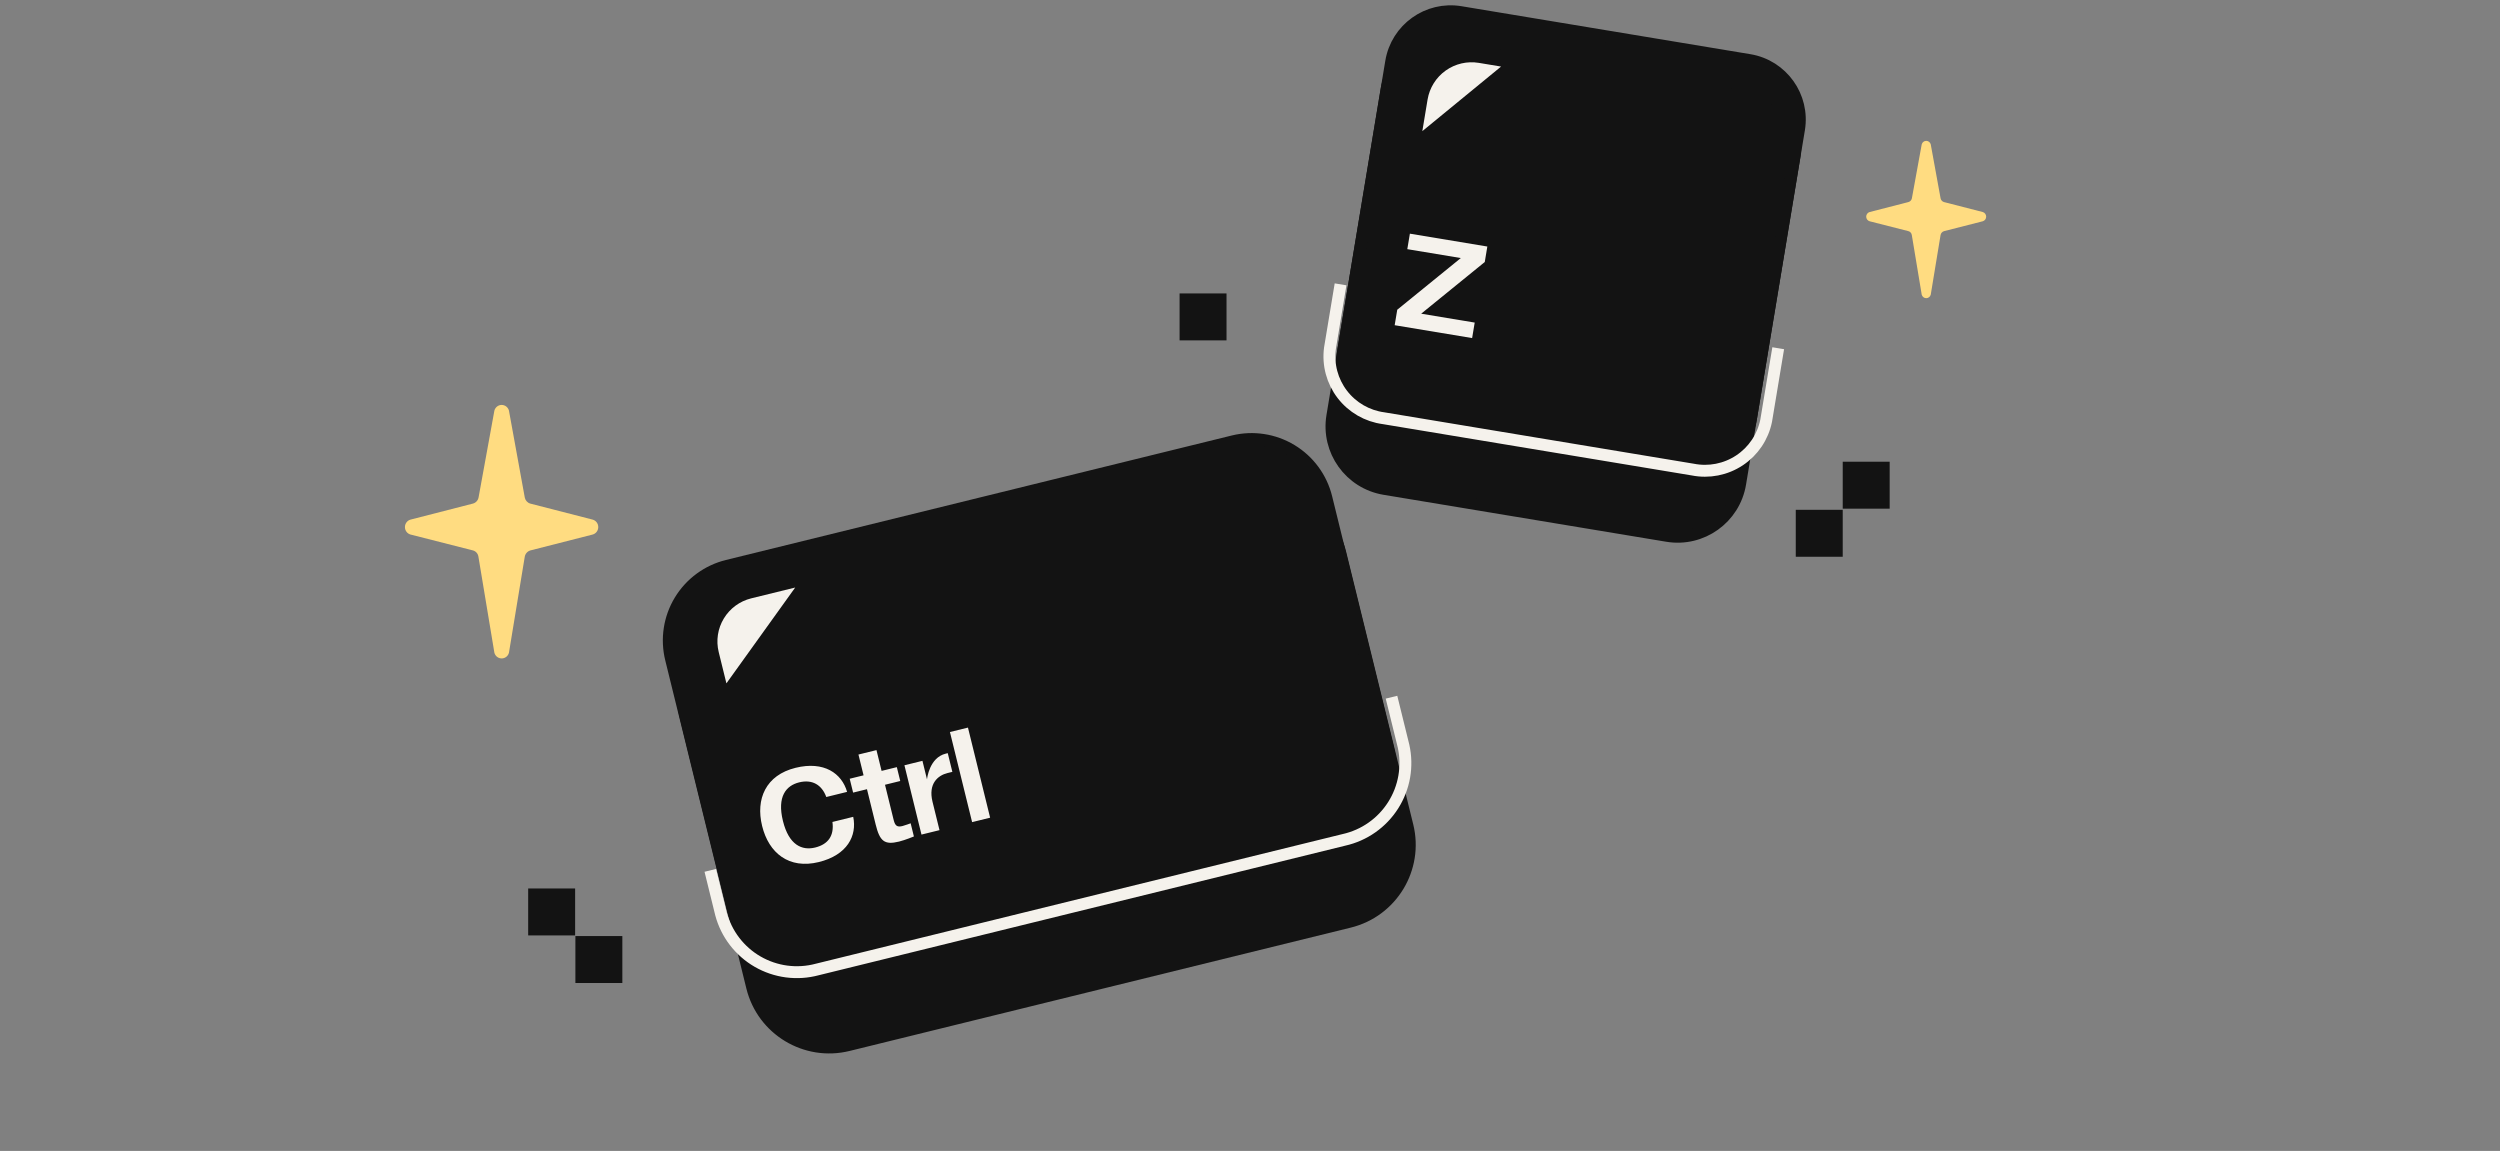 <svg width="328" height="151" viewBox="0 0 328 151" fill="none" xmlns="http://www.w3.org/2000/svg">
<rect x="0" y="0" width="328" height="151" fill="#808080" stroke="none"/>
<path d="M229.519 7.878L191.626 1.585C187.314 0.869 183.239 3.784 182.523 8.095L176.23 45.987C175.514 50.299 178.428 54.374 182.74 55.09L220.633 61.383C224.944 62.099 229.019 59.185 229.735 54.873L236.029 16.981C236.745 12.67 233.83 8.594 229.519 7.878Z" fill="#131313" stroke="#131313" stroke-width="1.561" stroke-miterlimit="10"/>
<path d="M228.586 11.013L191.494 4.853C186.962 4.101 182.677 7.165 181.925 11.697L174.803 54.578C174.051 59.111 177.114 63.395 181.647 64.148L218.739 70.308C223.271 71.061 227.556 67.996 228.309 63.464L235.43 20.583C236.183 16.051 233.118 11.766 228.586 11.013Z" fill="#131313" stroke="#131313" stroke-width="1.561" stroke-miterlimit="10"/>
<path d="M186.609 17.206L187.3 13.049C187.557 11.524 188.408 10.162 189.667 9.262C190.925 8.363 192.488 7.997 194.015 8.247L196.941 8.733L186.609 17.206Z" fill="#F5F2EC"/>
<path d="M233.301 45.687L231.72 55.202C231.289 57.328 230.032 59.197 228.225 60.397C226.417 61.598 224.208 62.033 222.081 61.607L181.525 54.871C179.376 54.587 177.428 53.461 176.108 51.741C174.789 50.02 174.206 47.847 174.489 45.697L175.882 37.306" stroke="#F5F2EC" stroke-width="1.561" stroke-miterlimit="10"/>
<path d="M193.481 42.322L186.46 41.156L194.801 34.377L195.138 32.345L184.976 30.657L184.638 32.69L191.66 33.856L183.319 40.635L182.981 42.667L193.143 44.355L193.481 42.322Z" fill="#F5F2EC"/>
<path d="M163.258 64.944L97.496 81.128C91.913 82.501 88.502 88.141 89.875 93.724L98.681 129.507C100.056 135.09 105.695 138.502 111.278 137.128L177.039 120.944C182.622 119.571 186.035 113.931 184.66 108.348L175.854 72.565C174.481 66.982 168.841 63.57 163.258 64.944Z" fill="#131313" stroke="#131313" stroke-width="1.561" stroke-miterlimit="10"/>
<path d="M174.762 110.576L108.394 126.909C105.793 127.549 103.045 127.129 100.754 125.743C98.462 124.357 96.815 122.117 96.175 119.516L88.037 86.447C87.397 83.846 87.816 81.097 89.202 78.805C90.589 76.514 92.829 74.867 95.43 74.227L161.797 57.894C164.397 57.254 167.146 57.674 169.438 59.06C171.729 60.447 173.376 62.686 174.016 65.287L182.146 98.327C182.468 99.616 182.532 100.956 182.335 102.27C182.138 103.584 181.683 104.846 180.997 105.984C180.311 107.122 179.407 108.114 178.337 108.901C177.267 109.69 176.052 110.259 174.762 110.576Z" fill="#131313" stroke="#131313" stroke-width="1.561" stroke-miterlimit="10"/>
<path d="M182.565 91.472L184.14 97.868C184.436 99.191 184.469 100.558 184.236 101.893C184.004 103.228 183.51 104.505 182.784 105.649C182.058 106.794 181.114 107.783 180.005 108.563C178.897 109.343 177.645 109.896 176.323 110.191L107.227 127.195C105.919 127.547 104.555 127.637 103.212 127.462C101.869 127.286 100.574 126.846 99.4 126.168C98.228 125.492 97.2 124.589 96.376 123.514C95.552 122.439 94.948 121.212 94.599 119.904L93.192 114.19" stroke="#F5F2EC" stroke-width="1.561" stroke-miterlimit="10"/>
<path d="M95.305 89.656L94.294 85.549C93.925 84.05 94.166 82.466 94.966 81.145C95.765 79.823 97.056 78.874 98.555 78.505L104.33 77.084L95.305 89.656Z" fill="#F5F2EC"/>
<path d="M102.72 107.703C101.937 104.52 103.122 103.071 104.85 102.646C106.578 102.221 107.825 102.974 108.41 104.567L111.138 103.895C110.442 101.462 108.109 99.818 104.381 100.736C100.471 101.698 99.119 104.828 99.992 108.374C100.864 111.92 103.514 114.065 107.424 113.103C111.171 112.181 112.457 109.647 111.943 107.169L109.215 107.84C109.458 109.613 108.682 110.769 106.954 111.194C105.227 111.619 103.503 110.886 102.72 107.703ZM111.928 103.99L113.747 103.543L114.889 108.18C115.426 110.362 116.037 110.887 117.946 110.417C118.765 110.216 119.903 109.743 119.903 109.743L119.477 108.015C119.477 108.015 118.773 108.285 118.408 108.375C117.772 108.531 117.454 108.416 117.253 107.598L116.112 102.96L118.112 102.468L117.665 100.649L115.664 101.142L114.993 98.414L112.628 98.995L113.3 101.723L111.481 102.171L111.928 103.99ZM123.263 108.916L122.345 105.187C121.764 102.823 123.04 101.738 124.312 101.424L124.949 101.268L124.345 98.813L124.072 98.88C121.944 99.403 121.63 102.124 121.624 102.26L121.025 99.822L118.661 100.404L120.898 109.497L123.263 108.916ZM127.541 107.863L129.905 107.281L126.996 95.46L124.632 96.042L127.541 107.863Z" fill="#F5F2EC"/>
<path d="M250.84 26.016L252.13 18.935C252.167 18.804 252.245 18.688 252.351 18.606C252.458 18.523 252.588 18.479 252.721 18.479C252.855 18.479 252.985 18.523 253.092 18.606C253.199 18.688 253.276 18.804 253.313 18.935L254.603 26.016C254.625 26.133 254.679 26.242 254.759 26.33C254.838 26.417 254.94 26.481 255.053 26.512L260.141 27.82C260.269 27.857 260.382 27.936 260.462 28.046C260.543 28.155 260.587 28.288 260.587 28.425C260.587 28.561 260.543 28.695 260.462 28.804C260.382 28.913 260.269 28.992 260.141 29.03L255.064 30.325C254.949 30.357 254.844 30.421 254.763 30.511C254.681 30.601 254.625 30.713 254.603 30.833L253.313 38.664C253.276 38.796 253.199 38.911 253.092 38.994C252.985 39.076 252.855 39.121 252.721 39.121C252.588 39.121 252.458 39.076 252.351 38.994C252.245 38.911 252.167 38.796 252.13 38.664L250.829 30.833C250.811 30.712 250.759 30.6 250.679 30.509C250.599 30.419 250.495 30.355 250.379 30.325L245.291 29.03C245.163 28.992 245.05 28.913 244.969 28.804C244.889 28.695 244.845 28.561 244.845 28.425C244.845 28.288 244.889 28.155 244.969 28.046C245.05 27.936 245.163 27.857 245.291 27.82L250.379 26.512C250.494 26.483 250.598 26.42 250.679 26.332C250.762 26.245 250.817 26.135 250.84 26.016Z" fill="#FFDC81"/>
<path d="M62.787 65.271L64.865 53.862C64.925 53.651 65.05 53.464 65.222 53.331C65.394 53.199 65.603 53.127 65.819 53.127C66.034 53.127 66.244 53.199 66.416 53.331C66.588 53.464 66.713 53.651 66.772 53.862L68.85 65.271C68.886 65.46 68.973 65.635 69.101 65.776C69.229 65.918 69.393 66.02 69.575 66.071L77.772 68.177C77.98 68.237 78.162 68.365 78.291 68.541C78.421 68.717 78.492 68.931 78.492 69.152C78.492 69.372 78.421 69.587 78.291 69.763C78.162 69.939 77.98 70.066 77.772 70.127L69.594 72.214C69.407 72.265 69.238 72.369 69.107 72.514C68.975 72.659 68.886 72.839 68.85 73.033L66.772 85.65C66.713 85.863 66.588 86.049 66.416 86.182C66.244 86.314 66.034 86.386 65.819 86.386C65.603 86.386 65.394 86.314 65.222 86.182C65.05 86.049 64.925 85.863 64.865 85.65L62.768 73.033C62.74 72.838 62.656 72.657 62.528 72.511C62.399 72.365 62.23 72.262 62.044 72.214L53.846 70.127C53.639 70.066 53.457 69.939 53.327 69.763C53.197 69.587 53.127 69.372 53.127 69.152C53.127 68.931 53.197 68.717 53.327 68.541C53.457 68.365 53.639 68.237 53.846 68.177L62.044 66.071C62.229 66.023 62.397 65.922 62.529 65.781C62.66 65.639 62.75 65.463 62.787 65.271Z" fill="#FFDC81"/>
<path d="M75.456 116.567H69.296V122.727H75.456V116.567Z" fill="#131313"/>
<path d="M81.651 122.811H75.491V128.97H81.651V122.811Z" fill="#131313"/>
<path d="M241.765 66.887H235.605V73.046H241.765V66.887Z" fill="#131313"/>
<path d="M247.925 60.578H241.766V66.738H247.925V60.578Z" fill="#131313"/>
<path d="M160.92 38.498H154.761V44.657H160.92V38.498Z" fill="#131313"/>
</svg>
